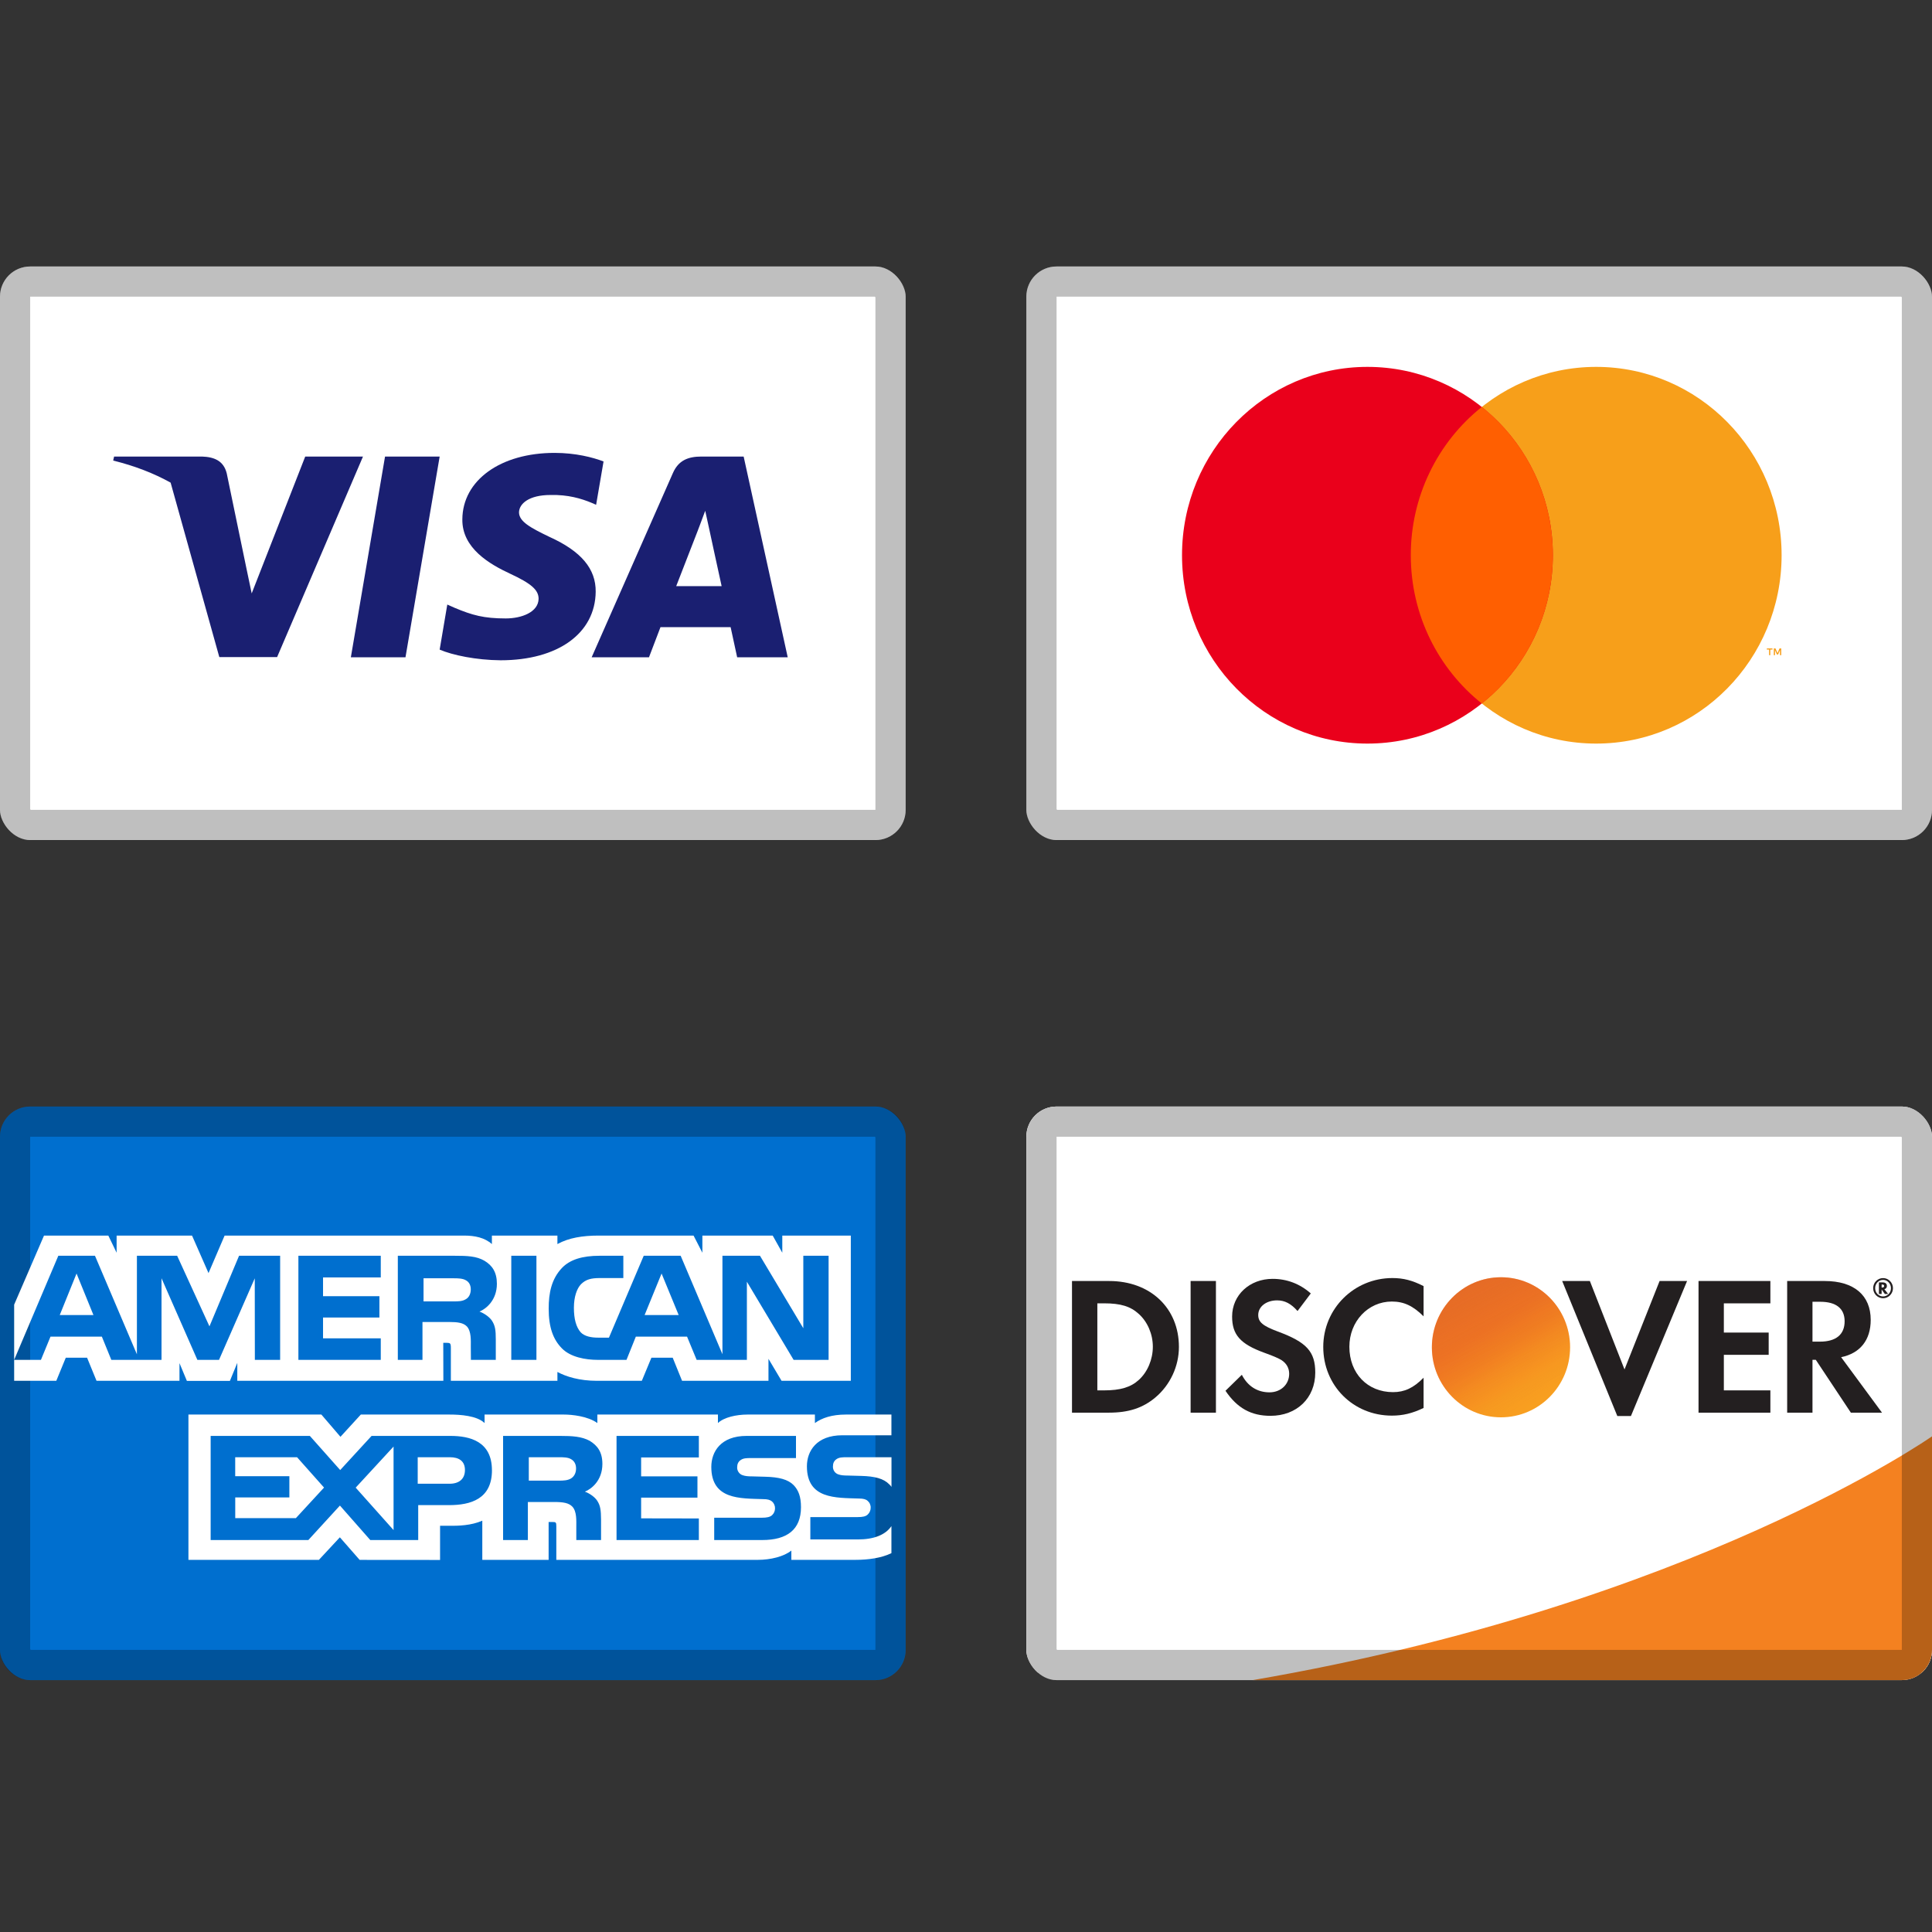 <svg width="58" height="58" viewBox="0 0 58 58" fill="none" xmlns="http://www.w3.org/2000/svg">
<rect x="0" y="0" width="58" height="58" fill="#333333" stroke="none"/>
<rect y="8" width="27.188" height="17.219" rx="0.906" fill="white"/>
<rect x="0.453" y="8.453" width="26.281" height="16.312" rx="0.453" stroke="black" stroke-opacity="0.25" stroke-width="0.906"/>
<path d="M12.173 19.732H10.533L11.559 13.706H13.199L12.173 19.732Z" fill="#1A1F71"/>
<path d="M18.119 13.853C17.796 13.731 17.283 13.596 16.648 13.596C15.028 13.596 13.887 14.417 13.88 15.59C13.867 16.456 14.697 16.937 15.318 17.225C15.953 17.52 16.169 17.713 16.169 17.976C16.162 18.379 15.656 18.566 15.183 18.566C14.528 18.566 14.178 18.47 13.644 18.245L13.428 18.149L13.199 19.502C13.584 19.668 14.292 19.816 15.028 19.822C16.749 19.822 17.87 19.014 17.883 17.764C17.89 17.078 17.451 16.552 16.506 16.123C15.933 15.847 15.581 15.661 15.581 15.379C15.588 15.122 15.878 14.86 16.526 14.86C17.059 14.847 17.451 14.969 17.748 15.09L17.896 15.154L18.119 13.853Z" fill="#1A1F71"/>
<path fill-rule="evenodd" clip-rule="evenodd" d="M21.056 13.706H22.325L23.648 19.732H22.13C22.13 19.732 21.981 19.04 21.934 18.828H19.828L19.483 19.732H17.762L20.199 14.206C20.368 13.815 20.665 13.706 21.056 13.706ZM20.955 15.911C20.955 15.911 20.435 17.251 20.3 17.597H21.664C21.596 17.296 21.285 15.853 21.285 15.853L21.171 15.334C21.122 15.468 21.053 15.652 21.006 15.776C20.974 15.86 20.952 15.916 20.955 15.911Z" fill="#1A1F71"/>
<path fill-rule="evenodd" clip-rule="evenodd" d="M3.425 13.706H6.065C6.422 13.718 6.713 13.827 6.807 14.212L7.381 16.981C7.381 16.982 7.381 16.982 7.381 16.982L7.556 17.815L9.163 13.706H10.897L8.319 19.726H6.584L5.122 14.489C4.618 14.209 4.042 13.984 3.398 13.827L3.425 13.706Z" fill="#1A1F71"/>
<rect x="30.812" y="8" width="27.188" height="17.219" rx="0.906" fill="white"/>
<rect x="31.266" y="8.453" width="26.281" height="16.312" rx="0.453" stroke="black" stroke-opacity="0.25" stroke-width="0.906"/>
<path fill-rule="evenodd" clip-rule="evenodd" d="M53.474 19.669V19.467H53.422L53.362 19.606L53.302 19.467H53.251V19.669H53.287V19.517L53.343 19.648H53.381L53.437 19.516V19.669H53.474H53.474ZM53.145 19.669V19.501H53.212V19.467H53.042V19.501H53.109V19.669H53.145ZM53.485 16.668C53.485 19.791 50.992 22.323 47.918 22.323C44.844 22.323 42.352 19.791 42.352 16.668C42.352 13.546 44.844 11.014 47.918 11.014C50.992 11.014 53.485 13.546 53.485 16.668Z" fill="#F79F1A"/>
<path fill-rule="evenodd" clip-rule="evenodd" d="M46.618 16.668C46.618 19.791 44.126 22.323 41.052 22.323C37.978 22.323 35.485 19.791 35.485 16.668C35.485 13.546 37.977 11.014 41.052 11.014C44.126 11.014 46.618 13.546 46.618 16.668Z" fill="#EA001B"/>
<path fill-rule="evenodd" clip-rule="evenodd" d="M44.485 12.217C43.82 12.746 43.282 13.422 42.913 14.193C42.543 14.964 42.352 15.811 42.353 16.668C42.353 18.475 43.186 20.085 44.485 21.12C45.784 20.085 46.617 18.475 46.617 16.668C46.618 15.811 46.427 14.964 46.058 14.193C45.688 13.422 45.151 12.746 44.485 12.217Z" fill="#FF5F01"/>
<rect y="33.219" width="27.188" height="17.219" rx="0.906" fill="#006FCF"/>
<rect x="0.453" y="33.672" width="26.281" height="16.312" rx="0.453" stroke="black" stroke-opacity="0.25" stroke-width="0.906"/>
<path fill-rule="evenodd" clip-rule="evenodd" d="M0.425 41.453H1.69L1.975 40.759H2.614L2.898 41.453H5.388V40.922L5.61 41.455H6.902L7.124 40.914V41.453H13.31L13.307 40.313H13.427C13.511 40.316 13.535 40.324 13.535 40.464V41.453H16.734V41.187C16.992 41.327 17.394 41.453 17.922 41.453H19.268L19.556 40.759H20.195L20.476 41.453H23.07V40.793L23.463 41.453H25.542V37.093H23.485V37.608L23.197 37.093H21.086V37.608L20.821 37.093H17.97C17.493 37.093 17.073 37.16 16.734 37.348V37.093H14.767V37.348C14.551 37.155 14.258 37.093 13.931 37.093H6.743L6.26 38.219L5.765 37.093H3.501V37.608L3.252 37.093H1.321L0.425 39.166V41.453ZM8.41 40.824H7.651L7.648 38.376L6.575 40.824H5.925L4.849 38.374V40.824H3.342L3.058 40.127H1.516L1.229 40.824H0.425L1.751 37.698H2.851L4.11 40.657V37.698H5.318L6.288 39.818L7.177 37.698H8.41V40.824H8.41ZM2.805 39.478L2.298 38.232L1.794 39.478H2.805V39.478ZM11.431 40.824H8.958V37.699H11.431V38.349H9.698V38.913H11.39V39.553H9.698V40.178H11.431V40.824ZM14.917 38.54C14.917 39.038 14.587 39.296 14.395 39.374C14.557 39.435 14.695 39.545 14.761 39.637C14.866 39.792 14.884 39.931 14.884 40.21V40.824H14.137L14.134 40.43C14.134 40.242 14.152 39.971 14.017 39.821C13.909 39.711 13.744 39.687 13.478 39.687H12.683V40.824H11.943V37.699H13.646C14.024 37.699 14.303 37.709 14.542 37.848C14.777 37.988 14.917 38.192 14.917 38.54ZM13.981 39.005C13.879 39.067 13.759 39.069 13.614 39.069H12.715V38.375H13.627C13.756 38.375 13.89 38.38 13.978 38.431C14.074 38.477 14.133 38.573 14.133 38.707C14.133 38.844 14.077 38.954 13.981 39.005ZM16.104 40.824H15.349V37.699H16.104V40.824H16.104ZM24.874 40.824H23.825L22.422 38.478V40.824H20.914L20.626 40.127H19.088L18.808 40.824H17.942C17.582 40.824 17.126 40.744 16.868 40.478C16.608 40.213 16.472 39.854 16.472 39.285C16.472 38.822 16.553 38.398 16.872 38.063C17.111 37.813 17.486 37.699 17.996 37.699H18.713V38.368H18.012C17.741 38.368 17.589 38.409 17.442 38.553C17.316 38.685 17.229 38.934 17.229 39.261C17.229 39.596 17.295 39.838 17.432 39.996C17.547 40.119 17.753 40.157 17.949 40.157H18.281L19.325 37.699H20.434L21.688 40.655V37.699H22.815L24.116 39.875V37.699H24.875V40.824H24.874ZM20.374 39.478L19.861 38.232L19.352 39.478H20.374ZM26.761 45.815C26.581 46.08 26.231 46.215 25.756 46.215H24.327V45.544H25.751C25.892 45.544 25.991 45.526 26.05 45.467C26.078 45.441 26.1 45.41 26.115 45.374C26.131 45.339 26.138 45.301 26.138 45.263C26.14 45.224 26.132 45.185 26.116 45.149C26.101 45.113 26.077 45.081 26.047 45.056C25.994 45.008 25.915 44.987 25.786 44.987C25.091 44.963 24.224 45.008 24.224 44.019C24.224 43.566 24.509 43.088 25.286 43.088H26.761V42.466H25.391C24.977 42.466 24.677 42.566 24.464 42.721V42.466H22.437C22.113 42.466 21.733 42.547 21.553 42.721V42.466H17.933V42.721C17.646 42.512 17.159 42.466 16.935 42.466H14.547V42.721C14.32 42.499 13.813 42.466 13.504 42.466H10.832L10.221 43.134L9.648 42.466H5.657V46.829H9.573L10.203 46.151L10.797 46.829L13.211 46.831V45.805H13.448C13.768 45.81 14.146 45.797 14.479 45.652V46.829H16.47V45.691H16.566C16.689 45.691 16.701 45.696 16.701 45.82V46.828H22.749C23.133 46.828 23.534 46.729 23.757 46.549V46.828H25.675C26.074 46.828 26.464 46.771 26.761 46.627V45.815L26.761 45.815ZM14.769 44.137C14.769 45.005 14.126 45.185 13.479 45.185H12.555V46.233H11.116L10.205 45.198L9.257 46.233H6.324V43.107H9.302L10.213 44.132L11.155 43.107H13.521C14.108 43.107 14.768 43.271 14.768 44.137H14.769ZM8.882 45.576H7.062V44.954H8.687V44.316H7.061V43.747H8.918L9.728 44.658L8.882 45.576ZM11.815 45.934L10.678 44.66L11.815 43.427V45.934ZM13.496 44.543H12.54V43.747H13.505C13.772 43.747 13.958 43.857 13.958 44.131C13.958 44.401 13.781 44.543 13.496 44.543ZM18.509 43.107H20.98V43.753H19.247V44.322H20.938V44.96H19.247V45.582L20.98 45.585V46.233H18.509V43.107ZM17.559 44.78C17.724 44.842 17.859 44.952 17.922 45.043C18.026 45.196 18.041 45.338 18.044 45.614V46.233H17.301V45.842C17.301 45.654 17.319 45.376 17.182 45.23C17.073 45.118 16.909 45.091 16.638 45.091H15.847V46.233H15.103V43.107H16.812C17.187 43.107 17.46 43.124 17.703 43.254C17.937 43.397 18.084 43.592 18.084 43.948C18.084 44.448 17.754 44.702 17.559 44.78ZM17.141 44.385C17.042 44.444 16.919 44.45 16.775 44.45H15.875V43.747H16.787C16.919 43.747 17.051 43.75 17.141 43.804C17.236 43.855 17.294 43.951 17.294 44.085C17.294 44.219 17.236 44.327 17.141 44.385ZM23.825 44.584C23.969 44.735 24.046 44.925 24.046 45.247C24.046 45.919 23.63 46.233 22.883 46.233H21.441V45.563H22.877C23.017 45.563 23.117 45.544 23.18 45.485C23.207 45.459 23.229 45.428 23.244 45.393C23.259 45.358 23.267 45.32 23.267 45.282C23.268 45.242 23.26 45.204 23.244 45.168C23.229 45.132 23.206 45.1 23.177 45.075C23.12 45.027 23.042 45.005 22.913 45.005C22.221 44.981 21.354 45.027 21.354 44.037C21.354 43.584 21.636 43.107 22.412 43.107H23.896V43.772H22.538C22.404 43.772 22.316 43.777 22.241 43.828C22.161 43.879 22.13 43.955 22.13 44.054C22.129 44.105 22.144 44.155 22.174 44.197C22.203 44.239 22.244 44.27 22.292 44.286C22.371 44.314 22.454 44.322 22.58 44.322L22.979 44.333C23.381 44.343 23.657 44.413 23.825 44.584ZM26.763 43.747H25.413C25.279 43.747 25.189 43.752 25.114 43.804C25.036 43.855 25.005 43.93 25.005 44.029C25.004 44.08 25.019 44.131 25.048 44.173C25.077 44.215 25.119 44.246 25.167 44.262C25.245 44.289 25.329 44.297 25.453 44.297L25.854 44.308C26.259 44.318 26.529 44.388 26.694 44.559C26.724 44.583 26.742 44.61 26.763 44.637V43.747Z" fill="white"/>
<g clip-path="url(#clip0_3277_11748)">
<rect x="30.812" y="33.219" width="27.188" height="17.219" rx="0.906" fill="white"/>
<rect x="30.812" y="33.219" width="27.188" height="16.992" fill="white"/>
<path d="M58 43.12C58 43.12 50.799 48.175 37.609 50.438H58V43.12Z" fill="#F48120"/>
<path d="M33.299 38.457H32.182V42.409H33.293C33.884 42.409 34.31 42.268 34.685 41.953C35.129 41.58 35.392 41.017 35.392 40.436C35.393 39.27 34.533 38.457 33.299 38.457ZM34.188 41.426C33.949 41.645 33.638 41.74 33.147 41.74H32.943V39.127H33.147C33.638 39.127 33.937 39.216 34.188 39.446C34.451 39.684 34.609 40.051 34.609 40.43C34.609 40.809 34.451 41.189 34.188 41.426Z" fill="#231F20"/>
<path d="M36.503 38.457H35.743V42.409H36.503V38.457Z" fill="#231F20"/>
<path d="M38.363 39.974C37.907 39.803 37.773 39.69 37.773 39.476C37.773 39.227 38.012 39.038 38.34 39.038C38.567 39.038 38.755 39.133 38.953 39.358L39.351 38.83C39.024 38.54 38.632 38.392 38.205 38.392C37.515 38.392 36.989 38.877 36.989 39.524C36.989 40.069 37.234 40.347 37.948 40.608C38.246 40.714 38.397 40.785 38.474 40.833C38.626 40.933 38.702 41.076 38.702 41.242C38.702 41.562 38.451 41.799 38.111 41.799C37.748 41.799 37.456 41.615 37.281 41.272L36.79 41.752C37.14 42.273 37.561 42.504 38.14 42.504C38.931 42.504 39.485 41.971 39.485 41.206C39.485 40.578 39.229 40.294 38.363 39.974Z" fill="#231F20"/>
<path d="M39.725 40.436C39.725 41.597 40.625 42.498 41.784 42.498C42.111 42.498 42.392 42.433 42.737 42.268V41.36C42.433 41.669 42.164 41.793 41.819 41.793C41.053 41.793 40.509 41.23 40.509 40.43C40.509 39.671 41.07 39.073 41.784 39.073C42.147 39.073 42.421 39.204 42.737 39.517V38.61C42.404 38.439 42.129 38.368 41.802 38.368C40.649 38.368 39.725 39.287 39.725 40.436Z" fill="#231F20"/>
<path d="M48.769 41.112L47.729 38.457H46.898L48.553 42.51H48.962L50.647 38.457H49.822L48.769 41.112Z" fill="#231F20"/>
<path d="M50.991 42.409H53.148V41.74H51.751V40.673H53.097V40.004H51.751V39.127H53.148V38.457H50.991V42.409Z" fill="#231F20"/>
<path d="M56.16 39.624C56.16 38.884 55.657 38.457 54.78 38.457H53.652V42.409H54.412V40.822H54.511L55.564 42.409H56.499L55.272 40.744C55.844 40.626 56.16 40.229 56.16 39.624ZM54.634 40.277H54.412V39.08H54.646C55.12 39.08 55.377 39.281 55.377 39.665C55.377 40.063 55.12 40.277 54.634 40.277Z" fill="#231F20"/>
<path d="M45.06 42.549C46.206 42.549 47.135 41.608 47.135 40.447C47.135 39.286 46.206 38.344 45.06 38.344C43.915 38.344 42.986 39.286 42.986 40.447C42.986 41.608 43.915 42.549 45.06 42.549Z" fill="url(#paint0_linear_3277_11748)"/>
<path opacity="0.65" d="M45.06 42.549C46.206 42.549 47.135 41.608 47.135 40.447C47.135 39.286 46.206 38.344 45.06 38.344C43.915 38.344 42.986 39.286 42.986 40.447C42.986 41.608 43.915 42.549 45.06 42.549Z" fill="url(#paint1_linear_3277_11748)"/>
<path d="M56.646 38.606C56.646 38.536 56.599 38.498 56.516 38.498H56.406V38.846H56.488V38.711L56.584 38.846H56.683L56.571 38.703C56.619 38.69 56.646 38.654 56.646 38.606ZM56.502 38.653H56.488V38.562H56.502C56.543 38.562 56.564 38.577 56.564 38.607C56.564 38.638 56.542 38.653 56.502 38.653Z" fill="#231F20"/>
<path d="M56.532 38.369C56.366 38.369 56.234 38.503 56.234 38.672C56.234 38.84 56.367 38.974 56.532 38.974C56.695 38.974 56.828 38.838 56.828 38.672C56.828 38.506 56.695 38.369 56.532 38.369ZM56.531 38.92C56.4 38.92 56.293 38.81 56.293 38.672C56.293 38.534 56.399 38.423 56.531 38.423C56.661 38.423 56.768 38.536 56.768 38.672C56.768 38.809 56.662 38.92 56.531 38.92Z" fill="#231F20"/>
</g>
<rect x="31.266" y="33.672" width="26.281" height="16.312" rx="0.453" stroke="black" stroke-opacity="0.25" stroke-width="0.906"/>
<defs>
<linearGradient id="paint0_linear_3277_11748" x1="46.122" y1="42.132" x2="44.659" y2="39.87" gradientUnits="userSpaceOnUse">
<stop stop-color="#F89F20"/>
<stop offset="0.25" stop-color="#F79A20"/>
<stop offset="0.533" stop-color="#F68D20"/>
<stop offset="0.62" stop-color="#F58720"/>
<stop offset="0.723" stop-color="#F48120"/>
<stop offset="1" stop-color="#F37521"/>
</linearGradient>
<linearGradient id="paint1_linear_3277_11748" x1="45.895" y1="42.101" x2="43.752" y2="37.965" gradientUnits="userSpaceOnUse">
<stop stop-color="#F58720" stop-opacity="0"/>
<stop offset="0.359" stop-color="#E16F27" stop-opacity="0.27"/>
<stop offset="0.703" stop-color="#D4602C" stop-opacity="0.53"/>
<stop offset="0.982" stop-color="#D05B2E" stop-opacity="0.74"/>
</linearGradient>
<clipPath id="clip0_3277_11748">
<rect x="30.812" y="33.219" width="27.188" height="17.219" rx="0.906" fill="white"/>
</clipPath>
</defs>
</svg>
